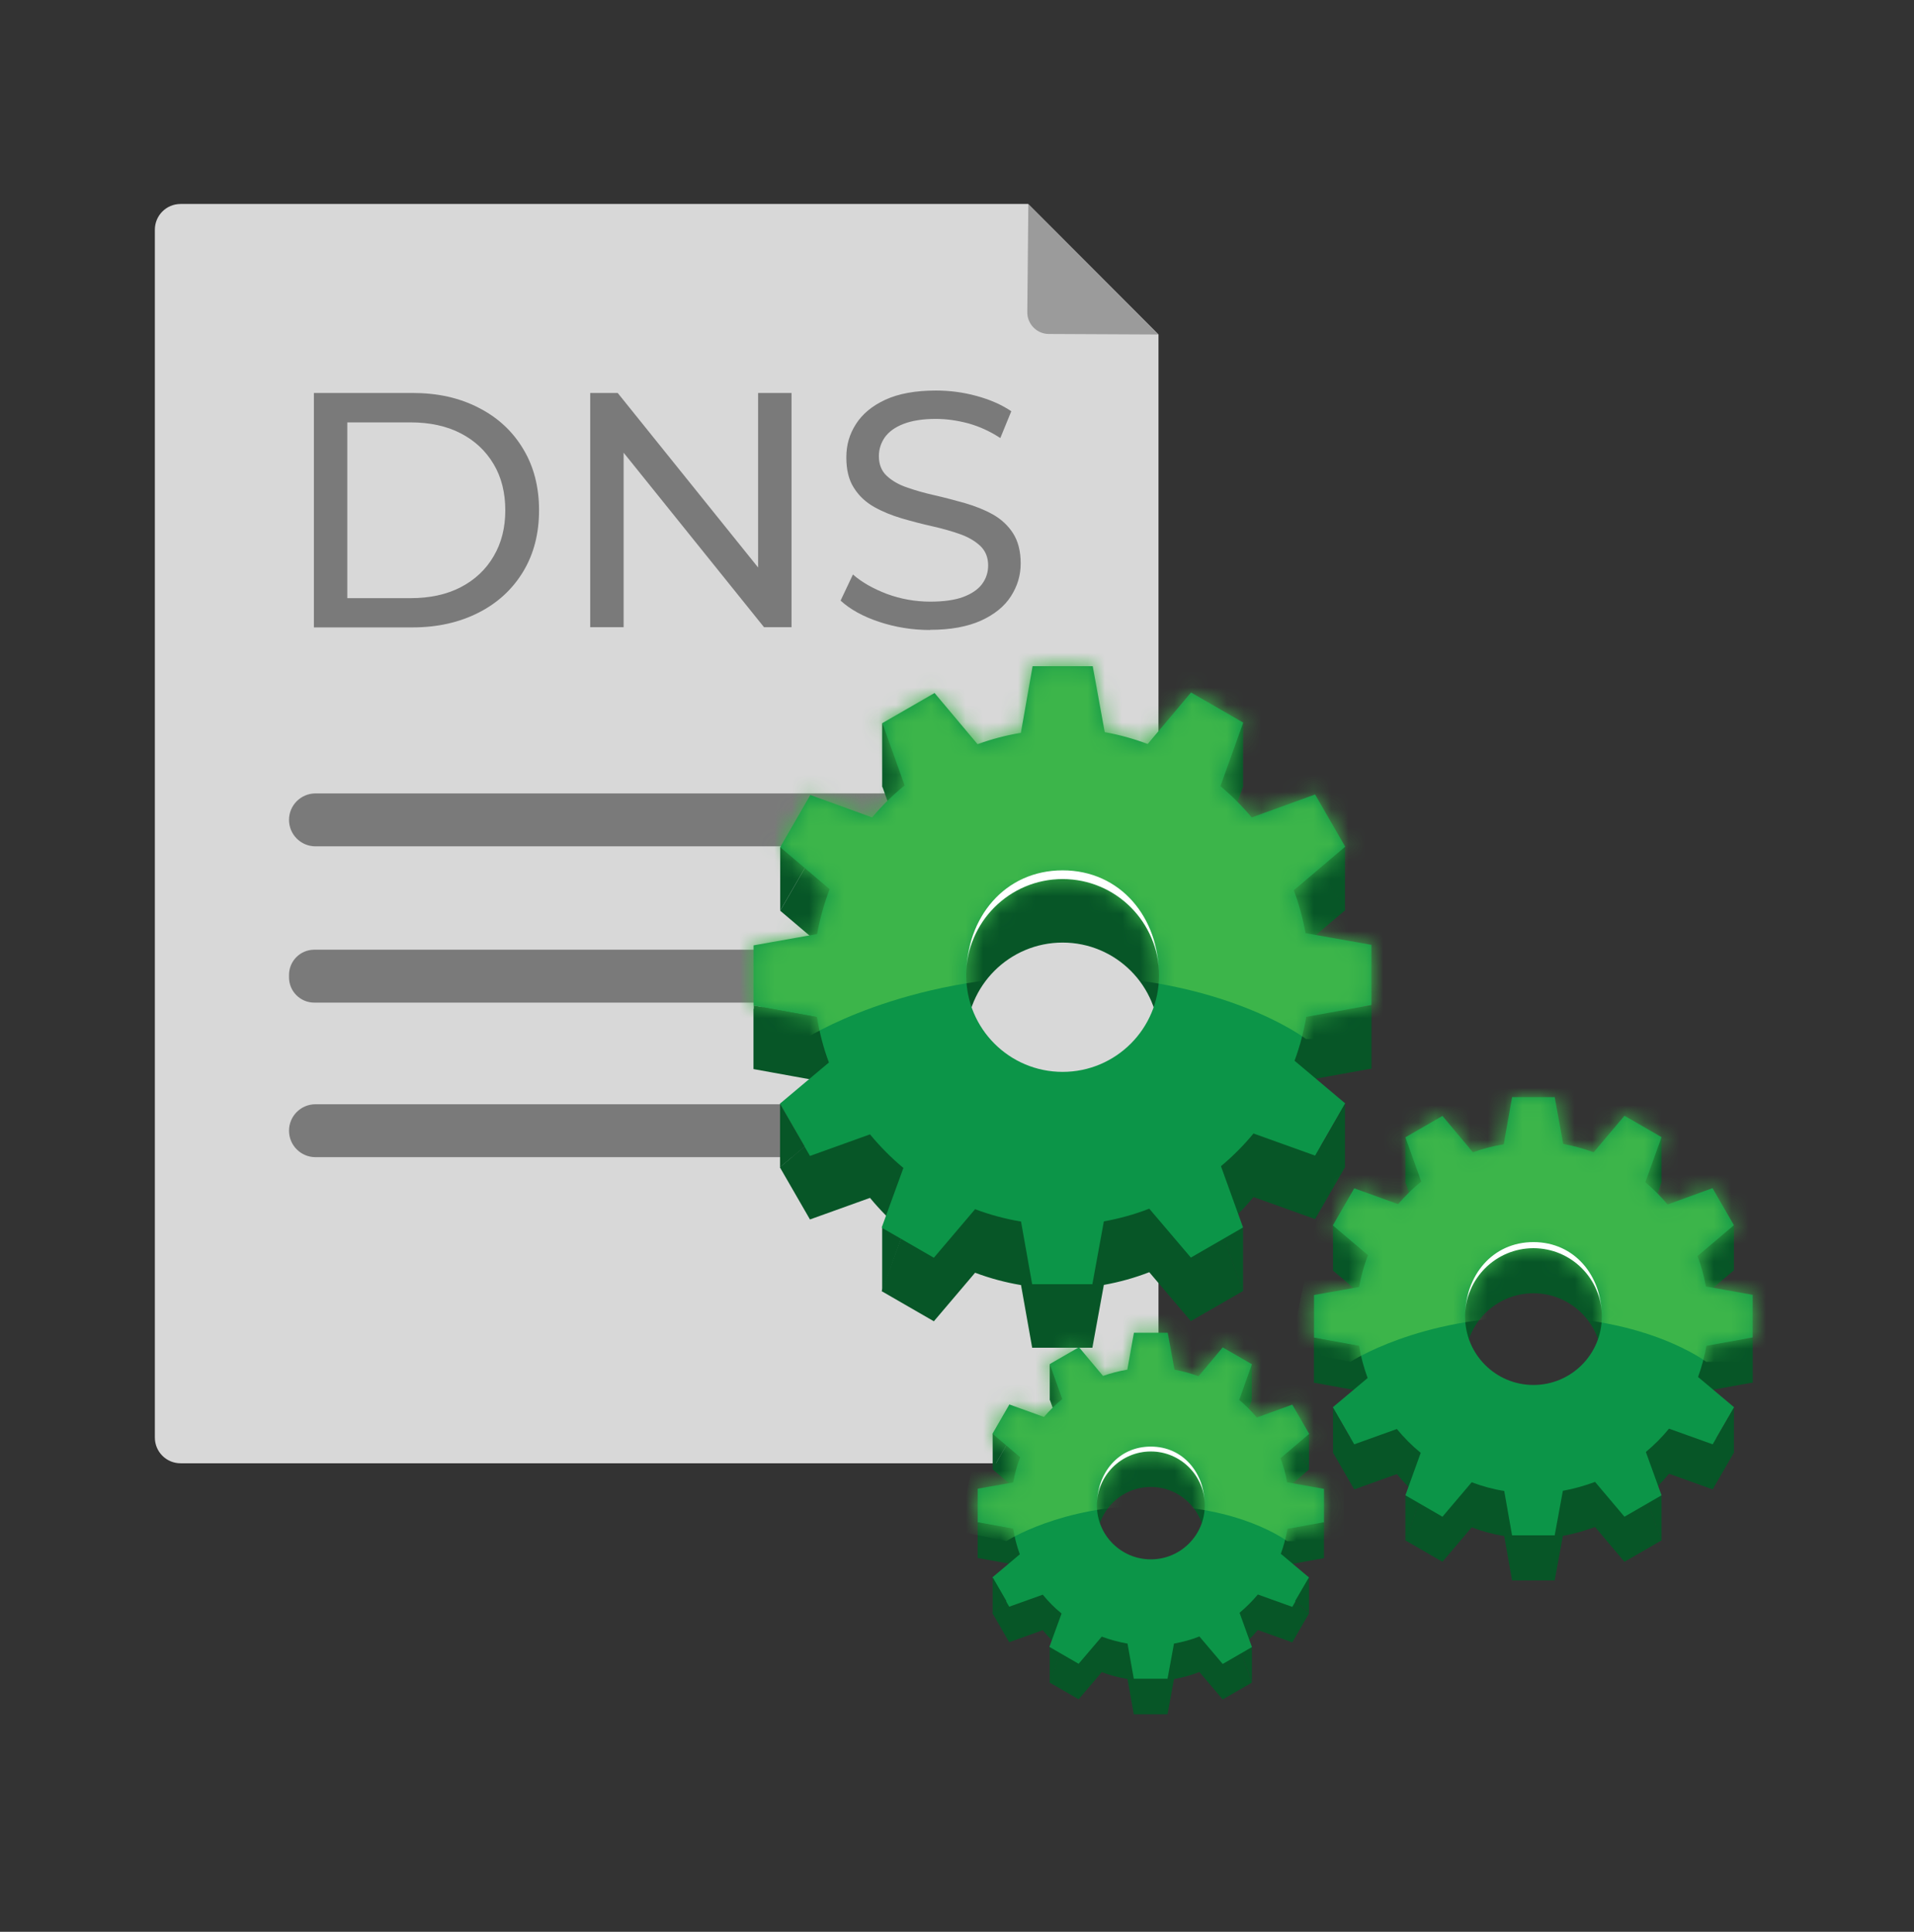 <svg width="110" height="111" viewBox="0 0 110 111" fill="none" xmlns="http://www.w3.org/2000/svg">
<rect x="0" y="0" width="110" height="111" fill="#333333" stroke="none"/>
<path d="M66.58 19.22V82.6C66.58 83.42 65.92 84.08 65.1 84.08H10.38C9.56 84.08 8.9 83.42 8.9 82.6V13.2C8.9 12.38 9.56 11.72 10.38 11.72H59.09L66.58 19.22Z" fill="#D8D8D8"/>
<path d="M57.34 45.59H18.13C17.291 45.59 16.61 46.271 16.61 47.11C16.61 47.95 17.291 48.63 18.13 48.63H57.34C58.179 48.63 58.86 47.95 58.86 47.11C58.86 46.271 58.179 45.59 57.34 45.59Z" fill="#7A7A7A"/>
<path d="M53.51 54.57H18.06C17.259 54.57 16.61 55.219 16.61 56.02V56.16C16.61 56.961 17.259 57.61 18.06 57.61H53.51C54.311 57.61 54.96 56.961 54.96 56.16V56.02C54.96 55.219 54.311 54.57 53.51 54.57Z" fill="#7A7A7A"/>
<path d="M57.34 63.45H18.13C17.291 63.45 16.61 64.13 16.61 64.97C16.61 65.809 17.291 66.49 18.13 66.49H57.34C58.179 66.49 58.86 65.809 58.86 64.97C58.86 64.13 58.179 63.45 57.34 63.45Z" fill="#7A7A7A"/>
<path d="M18.04 36.04V22.58H23.71C25.15 22.58 26.41 22.86 27.51 23.43C28.61 23.99 29.46 24.78 30.07 25.8C30.68 26.81 30.98 27.99 30.98 29.32C30.98 30.65 30.68 31.83 30.07 32.84C29.46 33.85 28.61 34.64 27.51 35.2C26.41 35.76 25.15 36.05 23.71 36.05H18.04V36.04ZM19.96 34.37H23.59C24.71 34.37 25.67 34.16 26.48 33.74C27.29 33.32 27.93 32.72 28.37 31.96C28.82 31.2 29.04 30.32 29.04 29.32C29.04 28.32 28.82 27.42 28.37 26.67C27.92 25.91 27.29 25.32 26.48 24.9C25.67 24.48 24.7 24.27 23.59 24.27H19.96V34.38V34.37Z" fill="#7A7A7A"/>
<path d="M33.92 36.04V22.58H35.5L44.4 33.64H43.57V22.58H45.49V36.04H43.91L35.01 24.98H35.84V36.04H33.92Z" fill="#7A7A7A"/>
<path d="M53.46 36.2C52.43 36.2 51.45 36.04 50.52 35.73C49.59 35.42 48.85 35.01 48.31 34.51L49.02 33.01C49.53 33.46 50.19 33.83 50.98 34.13C51.77 34.42 52.6 34.57 53.46 34.57C54.24 34.57 54.88 34.48 55.36 34.3C55.84 34.12 56.21 33.87 56.44 33.56C56.67 33.25 56.79 32.89 56.79 32.49C56.79 32.03 56.64 31.66 56.34 31.37C56.04 31.09 55.65 30.86 55.17 30.69C54.69 30.52 54.16 30.37 53.58 30.24C53 30.11 52.42 29.96 51.84 29.79C51.26 29.62 50.72 29.4 50.24 29.13C49.76 28.86 49.37 28.5 49.08 28.04C48.78 27.58 48.64 27 48.64 26.28C48.64 25.56 48.82 24.95 49.19 24.37C49.56 23.79 50.12 23.32 50.88 22.97C51.64 22.62 52.61 22.44 53.79 22.44C54.57 22.44 55.35 22.54 56.12 22.75C56.89 22.96 57.56 23.25 58.12 23.63L57.49 25.17C56.91 24.79 56.3 24.51 55.66 24.33C55.02 24.16 54.4 24.07 53.79 24.07C53.03 24.07 52.41 24.17 51.92 24.36C51.43 24.55 51.08 24.81 50.85 25.13C50.63 25.45 50.51 25.81 50.51 26.21C50.51 26.68 50.66 27.06 50.96 27.34C51.26 27.62 51.65 27.85 52.13 28.01C52.61 28.18 53.14 28.33 53.72 28.46C54.3 28.59 54.88 28.75 55.46 28.91C56.04 29.08 56.58 29.29 57.06 29.56C57.54 29.83 57.93 30.19 58.22 30.64C58.51 31.09 58.66 31.67 58.66 32.37C58.66 33.07 58.47 33.68 58.1 34.26C57.73 34.84 57.15 35.31 56.38 35.66C55.6 36.01 54.63 36.19 53.45 36.19L53.46 36.2Z" fill="#7A7A7A"/>
<path d="M66.58 19.22L60.28 19.19C59.59 19.19 59.03 18.62 59.04 17.93L59.1 11.73L66.59 19.23L66.58 19.22Z" fill="#9B9B9B"/>
<path d="M71.44 41.54V45.2L70.09 44.57L71.44 41.54Z" fill="#075627"/>
<path d="M50.7 41.54V45.2L51.59 45.99L52.49 44.72L50.7 41.54Z" fill="#075627"/>
<path d="M71.44 70.55V74.2L70.17 70.69L71.44 70.55Z" fill="#075627"/>
<path d="M50.7 70.55V74.2L51.96 70.7L50.7 70.55Z" fill="#075627"/>
<path d="M44.84 48.67V52.33L46.57 49.33L44.84 48.67Z" fill="#075627"/>
<path d="M77.3 48.67V52.32L75.57 49.33L77.3 48.67Z" fill="#075627"/>
<path d="M59.34 41.96L58.67 45.76C57.82 45.9 56.99 46.12 56.18 46.41L53.71 43.47L50.71 45.2L51.99 48.78C51.31 49.33 50.69 49.95 50.12 50.62L46.57 49.33L44.84 52.33L47.68 54.74C47.36 55.58 47.12 56.44 46.96 57.32L43.31 57.97V61.43L46.95 62.09C47.1 62.98 47.32 63.86 47.64 64.7L44.82 67.07L46.55 70.07L50 68.83C50.58 69.53 51.22 70.18 51.92 70.76L50.67 74.19L53.67 75.92L56.04 73.13C56.89 73.45 57.78 73.69 58.68 73.84L59.32 77.44H62.78L63.44 73.83C64.33 73.67 65.2 73.43 66.05 73.1L68.44 75.91L71.44 74.18L70.17 70.66C70.85 70.09 71.48 69.46 72.04 68.78L75.58 70.05L77.31 67.05L74.4 64.6C74.7 63.78 74.93 62.94 75.07 62.08L78.82 61.4V57.94L75.03 57.27C74.88 56.43 74.65 55.6 74.36 54.8L77.31 52.3L75.58 49.3L71.94 50.62C71.39 49.97 70.79 49.37 70.14 48.82L71.45 45.17L68.45 43.44L65.96 46.4C65.16 46.1 64.33 45.87 63.49 45.72L62.8 41.93H59.34V41.96ZM61.07 54.16C64.13 54.16 66.61 56.64 66.61 59.7C66.61 62.76 64.13 65.24 61.07 65.24C58.01 65.24 55.53 62.76 55.53 59.7C55.53 56.64 58.01 54.16 61.07 54.16Z" fill="#075627"/>
<path d="M59.34 38.31L58.67 42.11C57.82 42.25 56.99 42.47 56.18 42.76L53.71 39.82L50.71 41.55L51.99 45.13C51.31 45.68 50.69 46.3 50.12 46.97L46.57 45.68L44.84 48.68L47.68 51.09C47.36 51.93 47.12 52.79 46.96 53.67L43.31 54.32V57.78L46.95 58.44C47.1 59.33 47.32 60.21 47.64 61.05L44.82 63.42L46.55 66.42L50 65.18C50.58 65.88 51.22 66.53 51.92 67.11L50.67 70.54L53.67 72.27L56.04 69.48C56.89 69.8 57.78 70.04 58.68 70.19L59.32 73.79H62.78L63.44 70.18C64.33 70.02 65.2 69.78 66.05 69.45L68.44 72.26L71.44 70.53L70.17 67.01C70.85 66.44 71.48 65.81 72.04 65.13L75.58 66.4L77.31 63.4L74.4 60.95C74.7 60.13 74.93 59.29 75.07 58.43L78.82 57.75V54.29L75.03 53.62C74.88 52.78 74.65 51.95 74.36 51.15L77.31 48.65L75.58 45.65L71.94 46.97C71.39 46.32 70.79 45.72 70.14 45.17L71.45 41.52L68.45 39.79L65.96 42.75C65.16 42.45 64.33 42.22 63.49 42.07L62.8 38.28H59.34V38.31ZM61.07 50.51C64.13 50.51 66.61 52.99 66.61 56.05C66.61 59.11 64.13 61.59 61.07 61.59C58.01 61.59 55.53 59.11 55.53 56.05C55.53 52.99 58.01 50.51 61.07 50.51Z" fill="#0C9548"/>
<path d="M77.3 63.42V67.08L75.89 65.88L77.3 63.42Z" fill="#075627"/>
<path d="M44.83 63.42V67.07L46.25 65.88L44.83 63.42Z" fill="#075627"/>
<path d="M78.81 57.78V61.43L75.07 58.46L78.81 57.78Z" fill="#075627"/>
<path d="M43.32 57.78V61.43L46.96 58.44L43.32 57.78Z" fill="#075627"/>
<mask id="mask0_1785_270" style="mask-type:luminance" maskUnits="userSpaceOnUse" x="43" y="38" width="36" height="36">
<path d="M59.34 38.31L58.67 42.11C57.82 42.25 56.99 42.47 56.18 42.76L53.71 39.82L50.71 41.55L51.99 45.13C51.31 45.68 50.69 46.3 50.12 46.97L46.57 45.68L44.84 48.68L47.68 51.09C47.36 51.93 47.12 52.79 46.96 53.67L43.31 54.32V57.78L46.95 58.44C47.1 59.33 47.32 60.21 47.64 61.05L44.82 63.42L46.55 66.42L50 65.18C50.58 65.88 51.22 66.53 51.92 67.11L50.67 70.54L53.67 72.27L56.04 69.48C56.89 69.8 57.78 70.04 58.68 70.19L59.32 73.79H62.78L63.44 70.18C64.33 70.02 65.2 69.78 66.05 69.45L68.44 72.26L71.44 70.53L70.17 67.01C70.85 66.44 71.48 65.81 72.04 65.13L75.58 66.4L77.31 63.4L74.4 60.95C74.7 60.13 74.93 59.29 75.07 58.43L78.82 57.75V54.29L75.03 53.62C74.88 52.78 74.65 51.95 74.36 51.15L77.31 48.65L75.58 45.65L71.94 46.97C71.39 46.32 70.79 45.72 70.14 45.17L71.45 41.52L68.45 39.79L65.96 42.75C65.16 42.45 64.33 42.22 63.49 42.07L62.8 38.28H59.34V38.31ZM61.07 50.51C64.13 50.51 66.61 52.99 66.61 56.05C66.61 59.11 64.13 61.59 61.07 61.59C58.01 61.59 55.53 59.11 55.53 56.05C55.53 52.99 58.01 50.51 61.07 50.51Z" fill="white"/>
</mask>
<g mask="url(#mask0_1785_270)">
<path d="M46.25 59.7C46.25 59.7 51.84 56.05 61.06 56.05C70.28 56.05 75.06 59.7 75.06 59.7H80.89V38.3L61.06 34.57L45.54 38.65L41.36 58.7L46.25 59.7Z" fill="#3CB54A"/>
</g>
<path d="M61.07 50.51C64.13 50.51 66.61 52.99 66.61 56.05C66.61 59.11 64.13 61.59 61.07 61.59C58.01 61.59 55.53 59.11 55.53 56.05C55.53 52.99 58.01 50.51 61.07 50.51ZM61.07 50.01C57.74 50.01 55.53 52.72 55.53 56.05C55.53 59.38 57.74 62.09 61.07 62.09C64.4 62.09 66.61 59.38 66.61 56.05C66.61 52.72 64.4 50.01 61.07 50.01Z" fill="url(#paint0_linear_1785_270)"/>
<path d="M95.49 65.36V67.95L94.53 67.51L95.49 65.36Z" fill="#075627"/>
<path d="M80.77 65.36V67.95L81.4 68.52L82.04 67.62L80.77 65.36Z" fill="#075627"/>
<path d="M95.49 85.95V88.54L94.59 86.04L95.49 85.95Z" fill="#075627"/>
<path d="M80.77 85.95V88.54L81.66 86.05L80.77 85.95Z" fill="#075627"/>
<path d="M76.61 70.42V73.01L77.84 70.88L76.61 70.42Z" fill="#075627"/>
<path d="M99.65 70.42V73.01L98.42 70.88L99.65 70.42Z" fill="#075627"/>
<path d="M86.9 65.65L86.42 68.34C85.82 68.44 85.23 68.59 84.65 68.8L82.9 66.71L80.77 67.94L81.68 70.48C81.2 70.87 80.76 71.31 80.35 71.78L77.83 70.87L76.6 73L78.62 74.71C78.39 75.3 78.22 75.92 78.11 76.54L75.52 77V79.45L78.11 79.92C78.21 80.55 78.38 81.17 78.6 81.77L76.6 83.45L77.83 85.58L80.28 84.7C80.69 85.2 81.15 85.66 81.65 86.07L80.77 88.51L82.9 89.74L84.58 87.76C85.19 87.99 85.81 88.16 86.45 88.26L86.9 90.81H89.35L89.82 88.25C90.45 88.14 91.07 87.96 91.67 87.74L93.36 89.74L95.49 88.51L94.59 86.02C95.07 85.62 95.52 85.17 95.92 84.68L98.43 85.58L99.66 83.45L97.59 81.71C97.8 81.13 97.96 80.53 98.07 79.92L100.73 79.44V76.99L98.04 76.51C97.93 75.91 97.77 75.32 97.56 74.76L99.65 72.99L98.42 70.86L95.84 71.8C95.45 71.34 95.02 70.91 94.56 70.52L95.49 67.93L93.36 66.7L91.59 68.8C91.02 68.59 90.44 68.43 89.84 68.32L89.35 65.63H86.9V65.65ZM88.13 74.31C90.3 74.31 92.06 76.07 92.06 78.24C92.06 80.41 90.3 82.17 88.13 82.17C85.96 82.17 84.2 80.41 84.2 78.24C84.2 76.07 85.96 74.31 88.13 74.31Z" fill="#075627"/>
<path d="M86.9 63.06L86.42 65.75C85.82 65.85 85.23 66 84.65 66.21L82.9 64.12L80.77 65.35L81.68 67.89C81.2 68.28 80.76 68.72 80.35 69.19L77.83 68.28L76.6 70.41L78.62 72.12C78.39 72.71 78.22 73.33 78.11 73.95L75.52 74.41V76.86L78.11 77.33C78.21 77.96 78.38 78.58 78.6 79.18L76.6 80.86L77.83 82.99L80.28 82.11C80.69 82.61 81.15 83.07 81.65 83.48L80.77 85.92L82.9 87.15L84.58 85.17C85.19 85.4 85.81 85.57 86.45 85.67L86.9 88.22H89.35L89.82 85.66C90.45 85.55 91.07 85.37 91.67 85.15L93.36 87.15L95.49 85.92L94.59 83.43C95.07 83.03 95.52 82.58 95.92 82.09L98.43 82.99L99.66 80.86L97.59 79.12C97.8 78.54 97.96 77.94 98.07 77.33L100.73 76.85V74.4L98.04 73.92C97.93 73.32 97.77 72.73 97.56 72.17L99.65 70.4L98.42 68.27L95.84 69.21C95.45 68.75 95.02 68.32 94.56 67.93L95.49 65.34L93.36 64.11L91.59 66.21C91.02 66 90.44 65.84 89.84 65.73L89.35 63.04H86.9V63.06ZM88.13 71.72C90.3 71.72 92.06 73.48 92.06 75.65C92.06 77.82 90.3 79.58 88.13 79.58C85.96 79.58 84.2 77.82 84.2 75.65C84.2 73.48 85.96 71.72 88.13 71.72Z" fill="#0C9548"/>
<path d="M99.65 80.89V83.48L98.64 82.63L99.65 80.89Z" fill="#075627"/>
<path d="M76.61 80.89V83.48L77.61 82.63L76.61 80.89Z" fill="#075627"/>
<path d="M100.72 76.88V79.47L98.06 77.36L100.72 76.88Z" fill="#075627"/>
<path d="M75.53 76.88V79.47L78.12 77.35L75.53 76.88Z" fill="#075627"/>
<mask id="mask1_1785_270" style="mask-type:luminance" maskUnits="userSpaceOnUse" x="75" y="63" width="26" height="26">
<path d="M86.9 63.06L86.42 65.75C85.82 65.85 85.23 66 84.65 66.21L82.9 64.12L80.77 65.35L81.68 67.89C81.2 68.28 80.76 68.72 80.35 69.19L77.83 68.28L76.6 70.41L78.62 72.12C78.39 72.71 78.22 73.33 78.11 73.95L75.52 74.41V76.86L78.11 77.33C78.21 77.96 78.38 78.58 78.6 79.18L76.6 80.86L77.83 82.99L80.28 82.11C80.69 82.61 81.15 83.07 81.65 83.48L80.77 85.92L82.9 87.15L84.58 85.17C85.19 85.4 85.81 85.57 86.45 85.67L86.9 88.22H89.35L89.82 85.66C90.45 85.55 91.07 85.37 91.67 85.15L93.36 87.15L95.49 85.92L94.59 83.43C95.07 83.03 95.52 82.58 95.92 82.09L98.43 82.99L99.66 80.86L97.59 79.12C97.8 78.54 97.96 77.94 98.07 77.33L100.73 76.85V74.4L98.04 73.92C97.93 73.32 97.77 72.73 97.56 72.17L99.65 70.4L98.42 68.27L95.84 69.21C95.45 68.75 95.02 68.32 94.56 67.93L95.49 65.34L93.36 64.11L91.59 66.21C91.02 66 90.44 65.84 89.84 65.73L89.35 63.04H86.9V63.06ZM88.13 71.72C90.3 71.72 92.06 73.48 92.06 75.65C92.06 77.82 90.3 79.58 88.13 79.58C85.96 79.58 84.2 77.82 84.2 75.65C84.2 73.48 85.96 71.72 88.13 71.72Z" fill="white"/>
</mask>
<g mask="url(#mask1_1785_270)">
<path d="M77.61 78.25C77.61 78.25 81.57 75.66 88.12 75.66C94.67 75.66 98.06 78.25 98.06 78.25H102.19V63.06L88.12 60.41L77.1 63.31L74.14 77.54L77.61 78.25Z" fill="#3CB54A"/>
</g>
<path d="M88.13 71.72C90.3 71.72 92.06 73.48 92.06 75.65C92.06 77.82 90.3 79.58 88.13 79.58C85.96 79.58 84.2 77.82 84.2 75.65C84.2 73.48 85.96 71.72 88.13 71.72ZM88.13 71.37C85.77 71.37 84.2 73.29 84.2 75.66C84.2 78.03 85.77 79.95 88.13 79.95C90.49 79.95 92.06 78.03 92.06 75.66C92.06 73.29 90.49 71.37 88.13 71.37Z" fill="url(#paint1_linear_1785_270)"/>
<path d="M71.94 78.38V80.42L71.19 80.07L71.94 78.38Z" fill="#075627"/>
<path d="M60.33 78.38V80.42L60.83 80.87L61.34 80.16L60.33 78.38Z" fill="#075627"/>
<path d="M71.95 94.62V96.66L71.23 94.7L71.95 94.62Z" fill="#075627"/>
<path d="M60.33 94.62V96.66L61.04 94.7L60.33 94.62Z" fill="#075627"/>
<path d="M57.05 82.37V84.41L58.02 82.74L57.05 82.37Z" fill="#075627"/>
<path d="M75.23 82.37V84.41L74.26 82.74L75.23 82.37Z" fill="#075627"/>
<path d="M65.17 78.61L64.79 80.74C64.31 80.82 63.85 80.94 63.39 81.1L62.01 79.45L60.33 80.42L61.05 82.43C60.67 82.74 60.32 83.08 60 83.46L58.01 82.74L57.04 84.42L58.63 85.77C58.45 86.24 58.32 86.72 58.23 87.22L56.19 87.58V89.52L58.23 89.89C58.31 90.39 58.44 90.88 58.61 91.35L57.03 92.68L58 94.36L59.93 93.67C60.25 94.06 60.61 94.43 61.01 94.75L60.31 96.67L61.99 97.64L63.32 96.08C63.8 96.26 64.29 96.39 64.8 96.48L65.16 98.5H67.1L67.47 96.48C67.97 96.39 68.46 96.26 68.93 96.07L70.27 97.65L71.95 96.68L71.24 94.71C71.62 94.39 71.97 94.04 72.29 93.66L74.27 94.37L75.24 92.69L73.61 91.32C73.78 90.86 73.9 90.39 73.99 89.91L76.09 89.53V87.59L73.97 87.21C73.89 86.74 73.76 86.27 73.59 85.83L75.24 84.43L74.27 82.75L72.23 83.49C71.92 83.12 71.59 82.79 71.22 82.48L71.95 80.43L70.27 79.46L68.88 81.12C68.43 80.95 67.97 80.83 67.5 80.74L67.11 78.62H65.17V78.61ZM66.14 85.44C67.85 85.44 69.24 86.83 69.24 88.54C69.24 90.25 67.85 91.64 66.14 91.64C64.43 91.64 63.04 90.25 63.04 88.54C63.04 86.83 64.43 85.44 66.14 85.44Z" fill="#075627"/>
<path d="M65.17 76.57L64.79 78.7C64.31 78.78 63.85 78.9 63.39 79.06L62.01 77.41L60.33 78.38L61.05 80.39C60.67 80.7 60.32 81.04 60 81.42L58.01 80.7L57.04 82.38L58.63 83.73C58.45 84.2 58.32 84.68 58.23 85.18L56.19 85.54V87.48L58.23 87.85C58.31 88.35 58.44 88.84 58.61 89.31L57.03 90.64L58 92.32L59.93 91.63C60.25 92.02 60.61 92.39 61.01 92.71L60.31 94.63L61.99 95.6L63.32 94.04C63.8 94.22 64.29 94.35 64.8 94.44L65.16 96.46H67.1L67.47 94.44C67.97 94.35 68.46 94.22 68.93 94.03L70.27 95.61L71.95 94.64L71.24 92.67C71.62 92.35 71.97 92 72.29 91.62L74.27 92.33L75.24 90.65L73.61 89.28C73.78 88.82 73.9 88.35 73.99 87.87L76.09 87.49V85.55L73.97 85.17C73.89 84.7 73.76 84.23 73.59 83.79L75.24 82.39L74.27 80.71L72.23 81.45C71.92 81.08 71.59 80.75 71.22 80.44L71.95 78.39L70.27 77.42L68.88 79.08C68.43 78.91 67.97 78.79 67.5 78.7L67.11 76.58H65.17V76.57ZM66.14 83.4C67.85 83.4 69.24 84.79 69.24 86.5C69.24 88.21 67.85 89.6 66.14 89.6C64.43 89.6 63.04 88.21 63.04 86.5C63.04 84.79 64.43 83.4 66.14 83.4Z" fill="#0C9548"/>
<path d="M75.23 90.63V92.67L74.43 92L75.23 90.63Z" fill="#075627"/>
<path d="M57.05 90.63V92.67L57.84 92L57.05 90.63Z" fill="#075627"/>
<path d="M76.07 87.47V89.51L73.98 87.85L76.07 87.47Z" fill="#075627"/>
<path d="M56.2 87.47V89.51L58.24 87.84L56.2 87.47Z" fill="#075627"/>
<mask id="mask2_1785_270" style="mask-type:luminance" maskUnits="userSpaceOnUse" x="56" y="76" width="21" height="21">
<path d="M65.17 76.57L64.79 78.7C64.31 78.78 63.85 78.9 63.39 79.06L62.01 77.41L60.33 78.38L61.05 80.39C60.67 80.7 60.32 81.04 60 81.42L58.01 80.7L57.04 82.38L58.63 83.73C58.45 84.2 58.32 84.68 58.23 85.18L56.19 85.54V87.48L58.23 87.85C58.31 88.35 58.44 88.84 58.61 89.31L57.03 90.64L58 92.32L59.93 91.63C60.25 92.02 60.61 92.39 61.01 92.71L60.31 94.63L61.99 95.6L63.32 94.04C63.8 94.22 64.29 94.35 64.8 94.44L65.16 96.46H67.1L67.47 94.44C67.97 94.35 68.46 94.22 68.93 94.03L70.27 95.61L71.95 94.64L71.24 92.67C71.62 92.35 71.97 92 72.29 91.62L74.27 92.33L75.24 90.65L73.61 89.28C73.78 88.82 73.9 88.35 73.99 87.87L76.09 87.49V85.55L73.97 85.17C73.89 84.7 73.76 84.23 73.59 83.79L75.24 82.39L74.27 80.71L72.23 81.45C71.92 81.08 71.59 80.75 71.22 80.44L71.95 78.39L70.27 77.42L68.88 79.08C68.43 78.91 67.97 78.79 67.5 78.7L67.11 76.58H65.17V76.57ZM66.14 83.4C67.85 83.4 69.24 84.79 69.24 86.5C69.24 88.21 67.85 89.6 66.14 89.6C64.43 89.6 63.04 88.21 63.04 86.5C63.04 84.79 64.43 83.4 66.14 83.4Z" fill="white"/>
</mask>
<g mask="url(#mask2_1785_270)">
<path d="M57.84 88.55C57.84 88.55 60.97 86.51 66.13 86.51C71.29 86.51 73.97 88.55 73.97 88.55H77.23V76.57L66.13 74.48L57.44 76.77L55.1 87.99L57.84 88.55Z" fill="#3CB54A"/>
</g>
<path d="M66.14 83.4C67.85 83.4 69.24 84.79 69.24 86.5C69.24 88.21 67.85 89.6 66.14 89.6C64.43 89.6 63.04 88.21 63.04 86.5C63.04 84.79 64.43 83.4 66.14 83.4ZM66.14 83.12C64.27 83.12 63.04 84.64 63.04 86.5C63.04 88.36 64.28 89.88 66.14 89.88C68 89.88 69.24 88.36 69.24 86.5C69.24 84.64 68 83.12 66.14 83.12Z" fill="url(#paint2_linear_1785_270)"/>
<defs>
<linearGradient id="paint0_linear_1785_270" x1="61.07" y1="50.01" x2="61.07" y2="62.09" gradientUnits="userSpaceOnUse">
<stop offset="0.33" stop-color="white"/>
<stop offset="0.51" stop-color="#E4FEFF" stop-opacity="0"/>
<stop offset="0.63" stop-color="#E4FEFF" stop-opacity="0"/>
</linearGradient>
<linearGradient id="paint1_linear_1785_270" x1="88.13" y1="71.37" x2="88.13" y2="79.94" gradientUnits="userSpaceOnUse">
<stop offset="0.33" stop-color="white"/>
<stop offset="0.51" stop-color="#E4FEFF" stop-opacity="0"/>
<stop offset="0.63" stop-color="#E4FEFF" stop-opacity="0"/>
</linearGradient>
<linearGradient id="paint2_linear_1785_270" x1="66.14" y1="83.12" x2="66.14" y2="89.88" gradientUnits="userSpaceOnUse">
<stop offset="0.33" stop-color="white"/>
<stop offset="0.51" stop-color="#E4FEFF" stop-opacity="0"/>
<stop offset="0.63" stop-color="#E4FEFF" stop-opacity="0"/>
</linearGradient>
</defs>
</svg>
